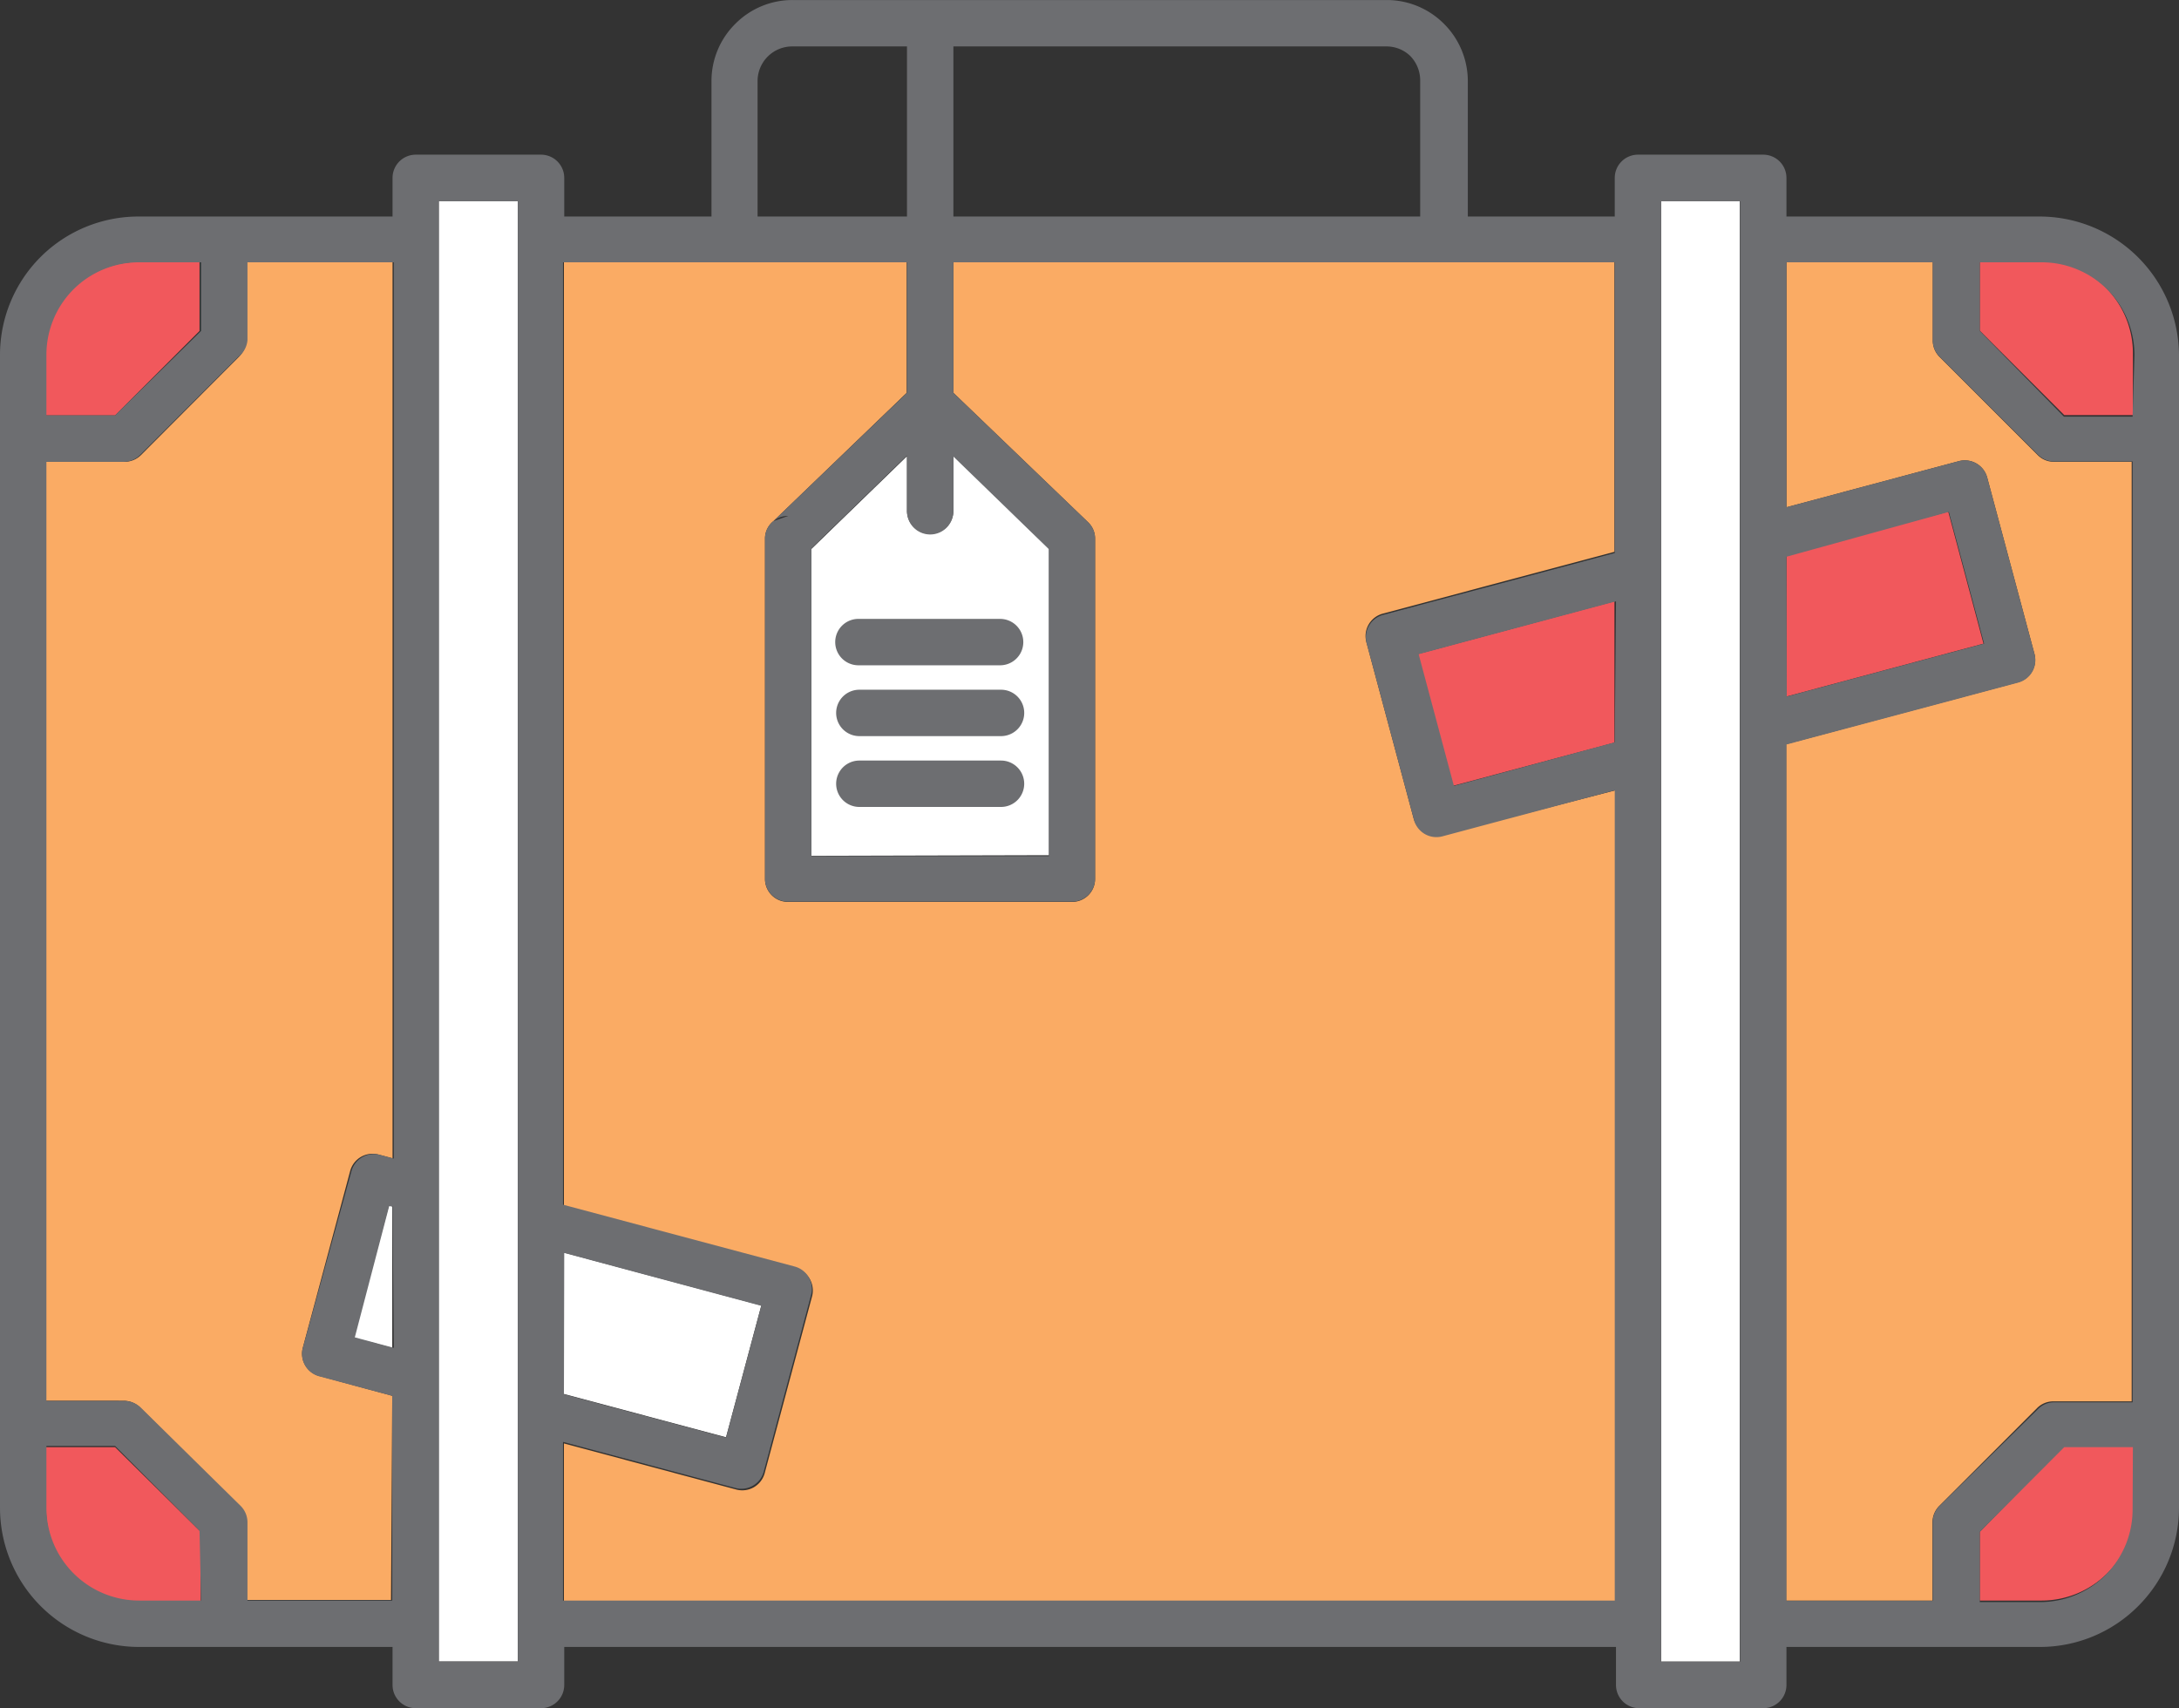 <svg xmlns="http://www.w3.org/2000/svg" viewBox="0 -0.001 70.44 55.231"><rect x="0" y="-0.001" width="70.44" height="55.231" fill="#333333" stroke="none"/><title>Depositphotos_103092084_227_ic</title><g data-name="Layer 2"><g data-name="Layer 1"><path d="M64 51.75h2a3 3 0 0 0 2.12-.88 3 3 0 0 0 .88-2.12v-2h-2.29L64 49.53z" fill="#f1585c" fill-rule="evenodd"/><path d="M65.94 8.47H64v2.22l2.73 2.73h2.22v-2a3 3 0 0 0-3-3z" fill="#f1585c" fill-rule="evenodd"/><path d="M1.49 46.79v2a3 3 0 0 0 3 3h2v-2.26l-2.77-2.74z" fill="#f1585c" fill-rule="evenodd"/><path fill="#fff" fill-rule="evenodd" d="M16.74 6.5h-2.56v47.22h2.56V6.5z"/><path d="M33.91 27.65v-9.92l-3.09-3v1.78a.75.75 0 0 1-1.5 0v-1.76l-3.09 3v9.92z" fill="#fff" fill-rule="evenodd"/><path fill="#f1585c" fill-rule="evenodd" d="M52.19 19.44l-6.37 1.71 1.14 4.26 5.23-1.4v-4.57z"/><path d="M18.23 39l7.49 2a.75.75 0 0 1 .53.92l-1.53 5.71a.75.75 0 0 1-.92.53l-5.57-1.49v5.13h34V25.55L46.62 27a.76.76 0 0 1-.92-.53l-1.53-5.71a.75.75 0 0 1 .53-.92l7.49-2V8.47H30.82v4.23l4.36 4.19a.73.73 0 0 1 .22.53v11a.74.74 0 0 1-.75.74h-9.17a.74.74 0 0 1-.75-.74v-11a.72.72 0 0 1 .27-.57l4.31-4.15V8.47H18.23z" fill="#faab64" fill-rule="evenodd"/><path fill="#fff" fill-rule="evenodd" d="M24.61 42.21l-6.38-1.71v4.57l5.24 1.4 1.14-4.26z"/><path fill="#f1585c" fill-rule="evenodd" d="M57.75 22.52l6.37-1.71-1.14-4.27-5.23 1.41v4.57z"/><path fill="#fff" fill-rule="evenodd" d="M56.24 23.49V6.5H53.7v47.22h2.54V23.49z"/><path d="M65.23 22.06l-7.49 2v27.69h4.73v-2.53a.76.76 0 0 1 .22-.53l3.16-3.16a.73.73 0 0 1 .53-.22h2.53V14.93H66.4a.73.73 0 0 1-.53-.22l-3.17-3.17a.75.75 0 0 1-.22-.53V8.47h-4.73v7.93l5.57-1.49a.75.75 0 0 1 .92.53l1.53 5.71a.75.75 0 0 1-.54.91z" fill="#faab64" fill-rule="evenodd"/><path d="M12.68 45.13l-2.36-.64a.75.75 0 0 1-.53-.92l1.53-5.71a.75.75 0 0 1 .92-.53l.45.12v-29H7.95V11a.75.75 0 0 1-.22.53l-3.17 3.18a.75.75 0 0 1-.53.22H1.49v30.36H4a.75.75 0 0 1 .53.22l3.16 3.16a.76.76 0 0 1 .22.53v2.53h4.73z" fill="#faab64" fill-rule="evenodd"/><path fill="#fff" fill-rule="evenodd" d="M11.43 43.25l1.25.33v-4.57l-.11-.03-1.14 4.27z"/><path d="M1.49 13.43h2.23l2.73-2.73V8.47h-2a3 3 0 0 0-2.11.88 3 3 0 0 0-.88 2.11z" fill="#f1585c" fill-rule="evenodd"/><path d="M27 20.76a.75.75 0 0 0 .75.75h4.58a.75.75 0 0 0 0-1.5h-4.55a.75.75 0 0 0-.78.75z" fill="#6d6e71"/><path d="M65.94 7h-8.19V5.75A.75.75 0 0 0 57 5h-4.05a.75.75 0 0 0-.75.75V7h-4.75V2.62a2.62 2.62 0 0 0-.77-1.85A2.61 2.61 0 0 0 44.83 0H25.62a2.6 2.6 0 0 0-1.85.77A2.6 2.6 0 0 0 23 2.62V7h-4.76V5.75a.75.75 0 0 0-.75-.75h-4.05a.75.75 0 0 0-.75.75V7H4.5a4.48 4.48 0 0 0-3.17 1.29A4.48 4.48 0 0 0 0 11.47v37.28a4.5 4.5 0 0 0 4.5 4.5h8.19v1.23a.75.75 0 0 0 .75.75h4.05a.75.75 0 0 0 .75-.75v-1.23h34v1.23a.75.75 0 0 0 .75.75H57a.75.75 0 0 0 .75-.75v-1.23h8.19a4.48 4.48 0 0 0 3.18-1.32 4.5 4.5 0 0 0 1.32-3.18V11.47A4.51 4.51 0 0 0 65.94 7zM1.5 11.47a3 3 0 0 1 .88-2.12 3 3 0 0 1 2.12-.87h2v2.22l-2.78 2.73H1.5zm5 40.28h-2a3 3 0 0 1-3-3v-2h2.22l2.73 2.74zm6.23-8.17l-1.26-.34L12.58 39h.11zm0-6.12l-.45-.12a.75.75 0 0 0-.92.53l-1.57 5.71a.75.75 0 0 0 .53.92l2.36.63v6.62H8v-2.53a.75.75 0 0 0-.22-.53l-3.21-3.16A.75.75 0 0 0 4 45.3H1.5V14.93H4a.76.76 0 0 0 .53-.22l3.17-3.17A.76.76 0 0 0 8 11V8.48h4.73zm4.01-29.73v45.99h-2.55V6.5h2.55zM30.82 1.5h14a1.11 1.11 0 0 1 .76.3 1.13 1.13 0 0 1 .33.8V7H30.82zm-.75 15.78a.75.75 0 0 0 .75-.75v-1.77l3.09 3v9.92h-7.68v-9.95l3.09-3v1.78a.75.75 0 0 0 .75.77zM24.49 2.62a1.12 1.12 0 0 1 1.13-1.12h3.7V7h-4.83zm-6.25 37.89l6.37 1.71-1.14 4.26-5.24-1.4zM52.2 24L47 25.41l-1.14-4.26 6.38-1.71zm0-6.12l-7.49 2a.75.75 0 0 0-.53.92l1.53 5.71a.75.75 0 0 0 .92.53l5.57-1.49v26.2h-34v-5.13l5.57 1.49a.75.75 0 0 0 .92-.53l1.53-5.71a.75.75 0 0 0-.53-.92l-7.49-2V8.48h11.12v4.22L25 16.85a.73.73 0 0 1 .48-.17l-.48.17a.72.72 0 0 0-.27.56v11a.74.74 0 0 0 .75.74h9.18a.74.74 0 0 0 .74-.74v-11a.72.72 0 0 0-.22-.52l-4.36-4.19V8.48H52.2zm4.05-10.15v46H53.7V6.5h2.55zM57.75 18L63 16.55l1.14 4.26-6.38 1.71zm11.19 30.8a3 3 0 0 1-.87 2.12 3 3 0 0 1-2.12.88H64v-2.27l2.73-2.74h2.22zm0-3.46h-2.53a.73.73 0 0 0-.53.22l-3.18 3.13a.74.74 0 0 0-.22.53v2.54h-4.73V24.07l7.49-2a.75.75 0 0 0 .53-.92l-1.53-5.71a.75.75 0 0 0-.92-.53l-5.57 1.49V8.48h4.73V11a.75.75 0 0 0 .22.53l3.18 3.17a.75.75 0 0 0 .53.22h2.53zm0-31.87h-2.22L64 10.7V8.48h2a3 3 0 0 1 3 3z" fill="#6d6e71"/><path d="M32.89 24.81a.75.75 0 0 0-.53-.22h-4.58a.75.75 0 0 0 0 1.5h4.58a.75.75 0 0 0 .53-1.28z" fill="#6d6e71"/><path d="M32.36 22.3h-4.58a.75.75 0 0 0 0 1.5h4.58a.75.75 0 0 0 0-1.5z" fill="#6d6e71"/></g></g></svg>